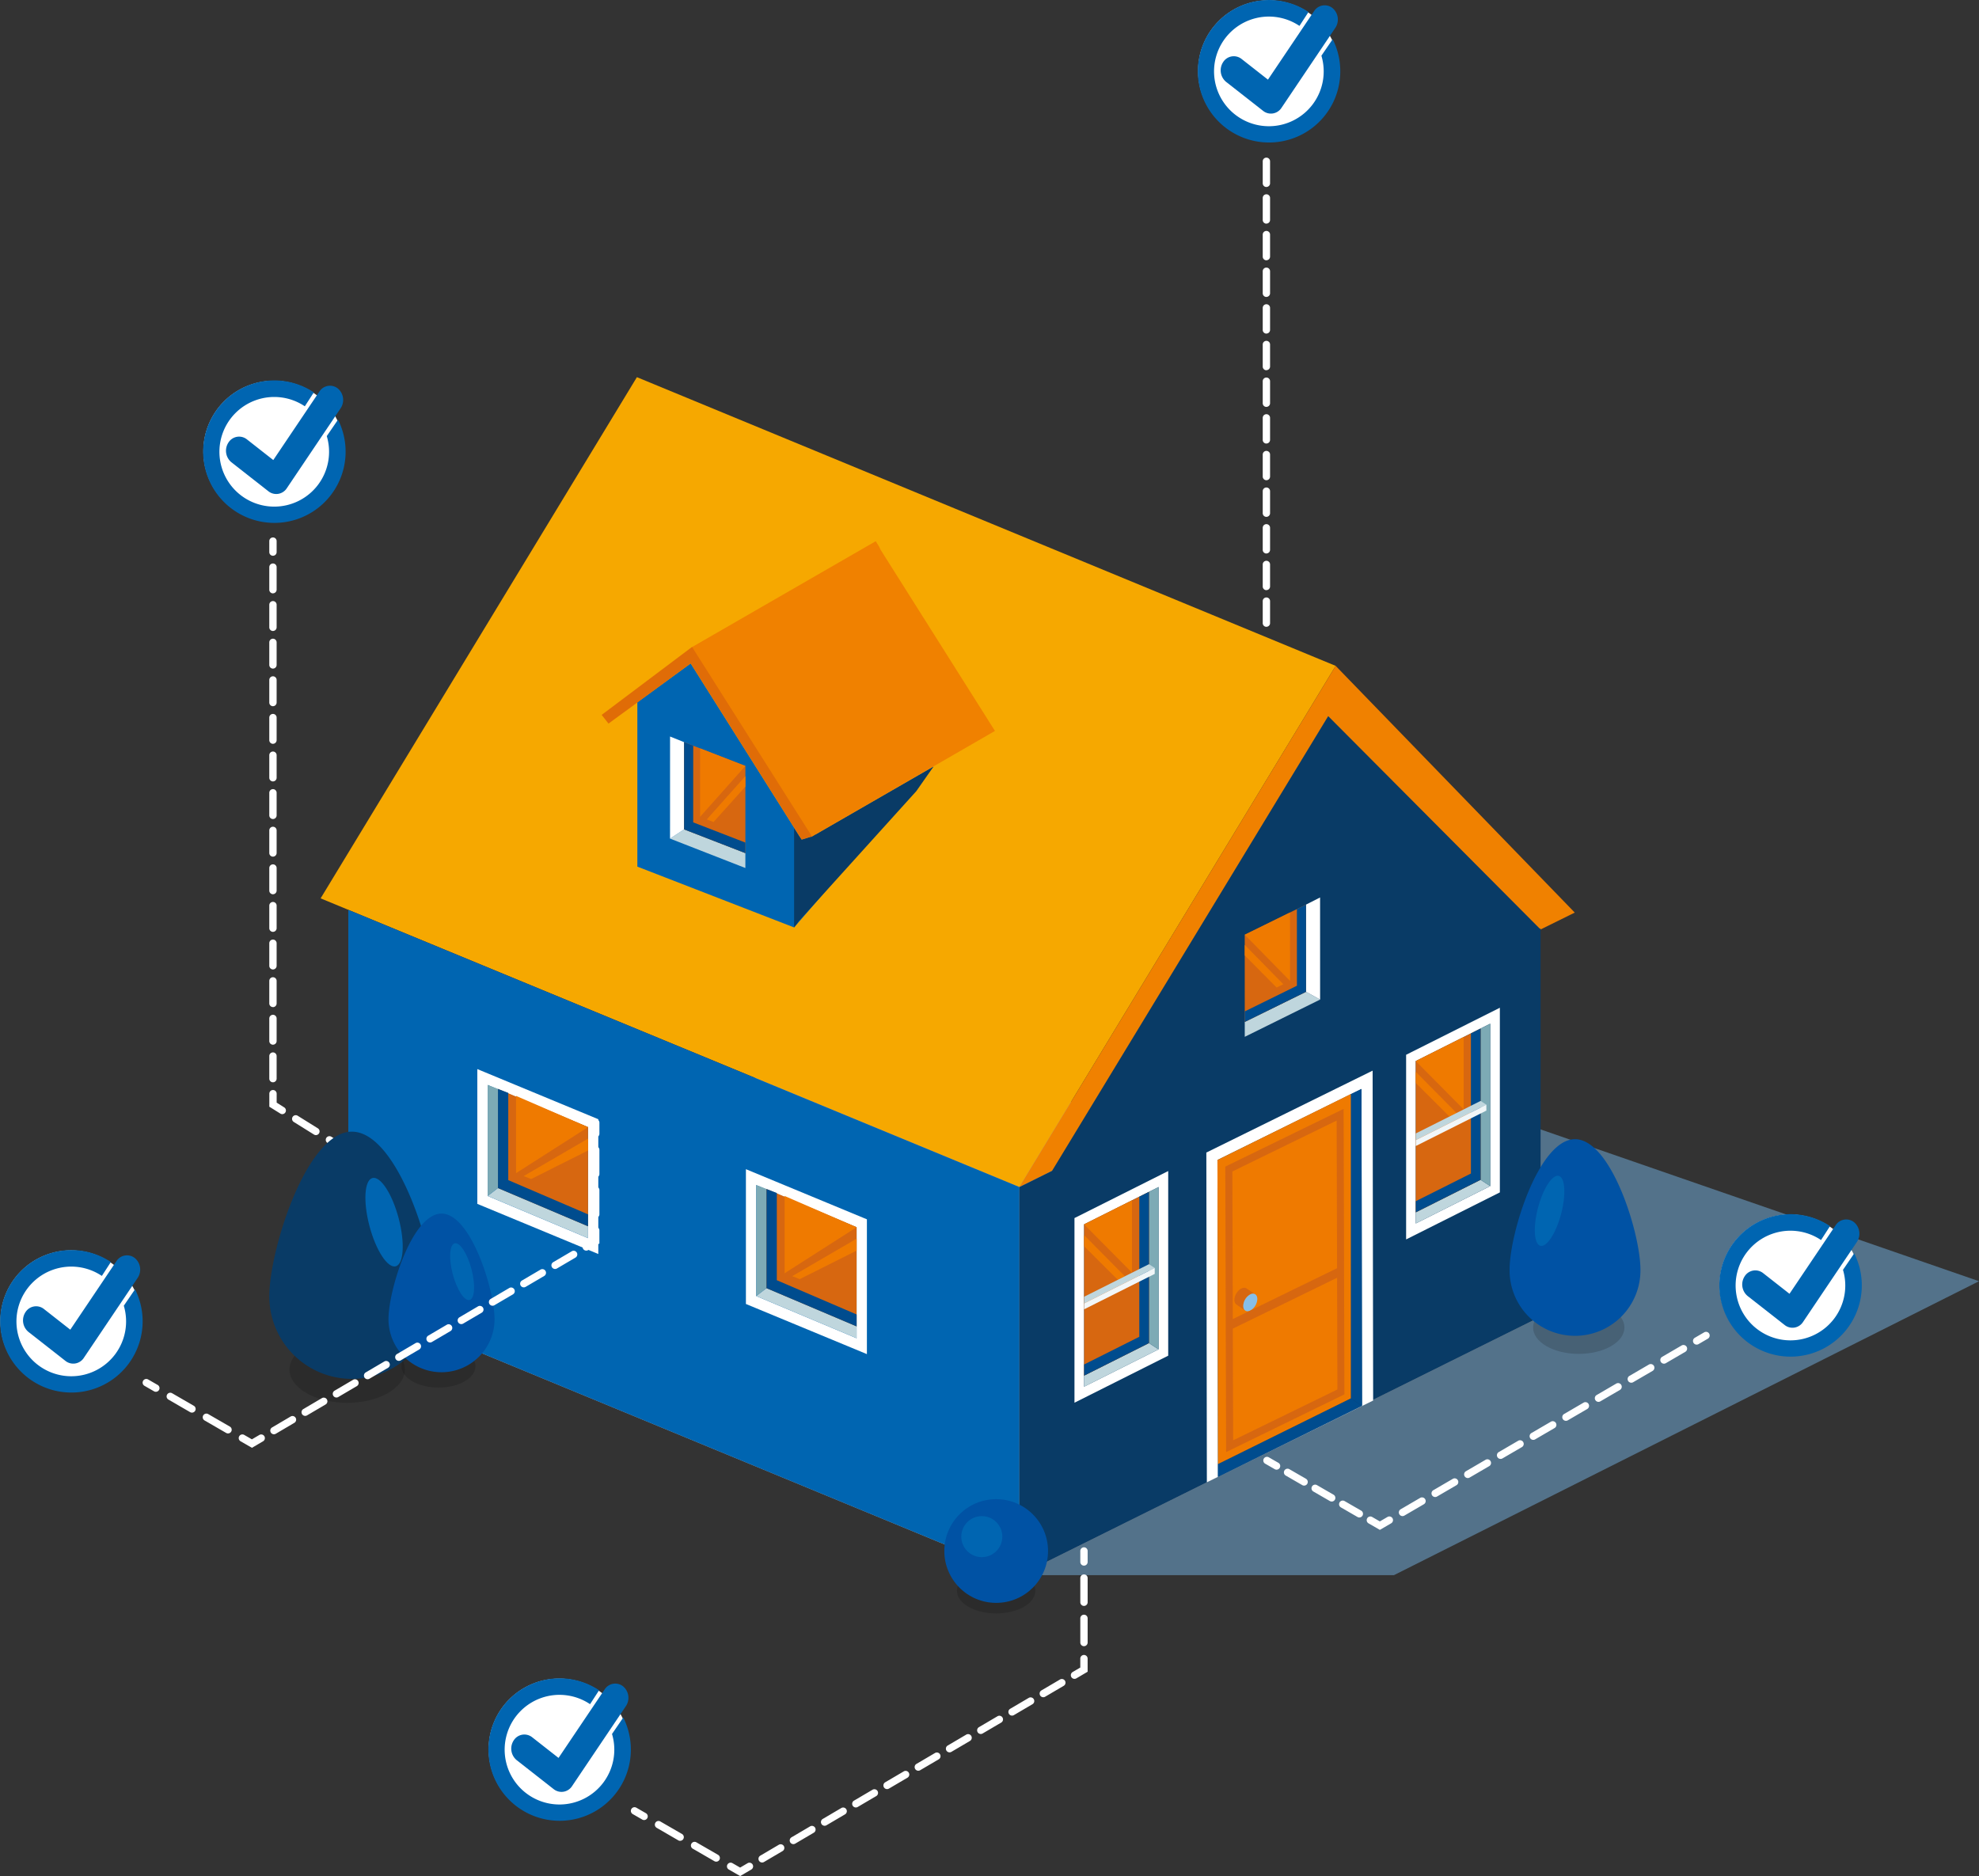 <svg xmlns="http://www.w3.org/2000/svg" viewBox="0 0 1654.3 1568.33"><rect x="0" y="0" width="1654.3" height="1568.33" fill="#333333" stroke="none"/><title>Asset 2</title><g style="isolation:isolate"><polygon points="1088.36 875.1 904.9 991.1 732.28 846.02 291.16 1085.06 852.12 1316.8 1165.19 1316.8 1654.3 1071.05 1088.36 875.1" fill="#75b2e2" fill-rule="evenodd" opacity="0.5"/><polygon points="732.28 846.13 291.16 1085.2 852.12 1316.93 1287.82 1100.68 732.28 846.13" fill="#9e9d9f" fill-rule="evenodd"/><polygon points="532.4 315.3 268.01 751 852.12 992.34 1116.52 556.64 532.4 315.3" fill="#f6a800" fill-rule="evenodd"/><polygon points="852.12 1316.93 291.16 1085.2 291.16 760.62 852.12 992.34 852.12 1316.93" fill="#0065b1" fill-rule="evenodd"/><polygon points="1116.52 556.64 852.12 992.34 879.4 978.86 1284.72 778.54 1316.39 762.89 1116.52 556.64" fill="#f08100" fill-rule="evenodd"/><polygon points="1110.27 598.65 1287.22 776.41 1287.82 776.11 1287.82 777.01 1287.82 1100.68 852.12 1316.93 852.12 992.34 879.45 978.78 1110.27 598.65" fill="#093b66" fill-rule="evenodd"/><polygon points="577.35 554.59 670.14 701.9 678.74 699.22 681.24 697.69 681.62 697.69 780.33 640.87 663.82 775.31 532.78 724.47 532.78 594.95 532.78 587.11 577.35 554.59" fill="#0065b1" fill-rule="evenodd"/><polygon points="667.84 698.64 670.14 701.9 678.74 699.22 681.24 697.69 681.62 697.69 780.33 640.87 765.99 661.35 667.84 769.96 663.82 775.31 663.82 712.04 663.82 692.34 667.84 698.64" fill="#093b66" fill-rule="evenodd"/><polygon points="678.29 699.6 677.91 699.6 676.58 697.68 580.92 545.6 578.04 541.2 732.05 452.43 734.92 457.03 736.07 459.51 831.71 611.03 678.29 699.6" fill="#f08100" fill-rule="evenodd"/><polygon points="577.35 554.59 670.14 701.9 678.75 699.22 578.5 540.82 502.94 597.63 508.67 604.9 577.35 554.59" fill="#e06c07" fill-rule="evenodd"/><path d="M1138.09,910.33,1017.7,969.71l.45,264.86,120.39-59.38-.45-264.86Zm9.32-15.31h0l.44,275.78-139,68.37-.44-275.67Z" fill="#fff" fill-rule="evenodd"/><polygon points="1138.55 1175.19 1018.15 1234.57 1018.15 1223.81 1129.22 1168.98 1138.55 1175.19" fill="#004c8e" fill-rule="evenodd"/><polygon points="1138.09 910.33 1138.55 1175.19 1129.22 1168.98 1128.77 914.88 1138.09 910.33" fill="#004c8e" fill-rule="evenodd"/><polygon points="1129.22 914.55 1129.22 1168.98 1018.15 1223.91 1017.7 969.71 1129.22 914.55" fill="#ef7a00" fill-rule="evenodd"/><path d="M1041,1086.06a10.32,10.32,0,0,1,4.13-4,4.17,4.17,0,0,1,4.21-.08l-7.4-4.93s0,0,0,0a1.29,1.29,0,0,0-.3-.18l-.3-.14-.33-.09-.33-.09-.39,0a2.51,2.51,0,0,0-.43,0c-.18,0-.35,0-.53.05s-.47.11-.71.19a5.85,5.85,0,0,0-.85.34,8.62,8.62,0,0,0-2,1.33,6.65,6.65,0,0,0-.63.65,7.08,7.08,0,0,0-.5.53l-.39.49c-.12.17-.22.34-.33.5a3.13,3.13,0,0,0-.32.46v0l0,0c-.08.15-.18.27-.26.43s-.18.32-.26.48l-.23.49a3.87,3.87,0,0,1-.22.49,5,5,0,0,0-.19.55l-.18.58c-.06.23-.12.44-.18.65s-.09.56-.13.81a11.46,11.46,0,0,0-.08,1.15,4.49,4.49,0,0,0,1.75,3.9l7.4,5a4.46,4.46,0,0,1-1.73-3.91,11,11,0,0,1,1.71-5.64Z" fill="#d76710" fill-rule="evenodd"/><path d="M1045.11,1082.06c3.28-1.61,5.9.11,5.92,3.9a11.67,11.67,0,0,1-5.88,9.64c-3.21,1.58-5.9-.19-5.9-3.9A11.56,11.56,0,0,1,1045.11,1082.06Z" fill="#87bee7" fill-rule="evenodd"/><path d="M1030.81,1204.06l-.26-93.37,87.15-42.53.27,93.4-87.17,42.51Zm-.63-224.77.36,123.4,87.15-42.51-.35-123.41-87.16,42.53Zm93.37,86,0-8L1123.16,927l-98.9,48.24.4,130.34v8l.29,100.32,98.88-48.25Z" fill="#d76710" fill-rule="evenodd"/><polygon points="1103.51 835.6 1040.53 866.75 1040.53 854.3 1091.77 829.1 1103.51 835.6" fill="#bfd6dd" fill-rule="evenodd"/><polygon points="1103.49 750.26 1103.51 835.6 1091.77 829.1 1091.75 756.21 1103.49 750.26" fill="#fff" fill-rule="evenodd"/><polygon points="1091.75 756.21 1091.77 829.1 1040.53 854.3 1040.51 781.41 1091.75 756.21" fill="#d76710" fill-rule="evenodd"/><polygon points="1078.39 820.02 1078.37 762.79 1040.51 781.41 1078.39 820.02" fill="#ef7a00" fill-rule="evenodd"/><polygon points="1040.51 789.9 1072.77 822.78 1067.15 825.54 1040.52 798.71 1040.51 789.9" fill="#ef7a00" fill-rule="evenodd"/><polygon points="1084.14 824.04 1084.12 759.96 1091.75 756.21 1091.77 829.1 1040.53 854.3 1040.53 845.5 1084.14 824.04" fill="#004c8e" fill-rule="evenodd"/><path d="M632.14,990.66v92.8l83.91,35.27v-92.8l-83.91-35.27Zm-8.61-13.26h0l101.14,41.91V1132l-101.14-41.91Z" fill="#fff" fill-rule="evenodd"/><polygon points="632.14 1083.46 716.06 1118.73 716.06 1108.79 640.75 1076.84 632.14 1083.46" fill="#bfd6dd" fill-rule="evenodd"/><polygon points="632.14 990.66 632.14 1083.46 640.75 1076.84 640.75 993.98 632.14 990.66" fill="#7daab5" fill-rule="evenodd"/><polygon points="640.75 993.98 640.75 1076.84 716.06 1108.79 716.06 1025.93 640.75 993.98" fill="#d76710" fill-rule="evenodd"/><polygon points="655.86 1064.41 655.86 999.81 716.06 1025.93 655.86 1064.41" fill="#ef7a00" fill-rule="evenodd"/><polygon points="716.06 1035.51 662.2 1066.85 668.54 1069.3 716.06 1045.46 716.06 1035.51" fill="#ef7a00" fill-rule="evenodd"/><polygon points="649.36 1070.22 649.36 997.3 640.75 993.98 640.75 1076.84 716.06 1108.79 716.06 1098.85 649.36 1070.22" fill="#004c8e" fill-rule="evenodd"/><path d="M407.66,907v92.8l83.91,35.27v-92.8L407.66,907ZM399,893.72h0l101.14,41.91v112.68L399,1006.4Z" fill="#fff" fill-rule="evenodd"/><polygon points="407.66 999.78 491.57 1035.05 491.57 1025.11 416.26 993.16 407.66 999.78" fill="#bfd6dd" fill-rule="evenodd"/><polygon points="407.66 906.98 407.66 999.78 416.26 993.16 416.26 910.3 407.66 906.98" fill="#7daab5" fill-rule="evenodd"/><polygon points="416.26 910.3 416.26 993.16 491.57 1025.11 491.57 942.25 416.26 910.3" fill="#d76710" fill-rule="evenodd"/><polygon points="431.37 980.73 431.37 916.13 491.57 942.25 431.37 980.73" fill="#ef7a00" fill-rule="evenodd"/><polygon points="491.57 951.84 437.71 983.18 444.05 985.62 491.57 961.78 491.57 951.84" fill="#ef7a00" fill-rule="evenodd"/><polygon points="424.87 986.54 424.87 913.62 416.26 910.3 416.26 993.16 491.57 1025.11 491.57 1015.17 424.87 986.54" fill="#004c8e" fill-rule="evenodd"/><path d="M968.48,992.3V1128l-62.24,31.23V1023.53l62.24-31.23Zm8.06-13.35h0l-78.36,39.32v154.36l78.36-39.33Z" fill="#fff" fill-rule="evenodd"/><polygon points="968.48 1128.04 906.24 1159.28 906.24 1149.97 960.42 1122.78 968.48 1128.04" fill="#bfd6dd" fill-rule="evenodd"/><polygon points="968.48 992.3 968.48 1128.04 960.42 1122.78 960.42 996.34 968.48 992.3" fill="#7daab5" fill-rule="evenodd"/><polygon points="960.42 996.34 960.42 1122.78 906.24 1149.97 906.24 1023.53 960.42 996.34" fill="#d76710" fill-rule="evenodd"/><polygon points="946.27 1063.93 946.27 1003.44 906.24 1023.53 946.27 1063.93" fill="#ef7a00" fill-rule="evenodd"/><polygon points="906.24 1032.5 940.34 1066.92 934.4 1069.9 906.24 1041.82 906.24 1032.5" fill="#ef7a00" fill-rule="evenodd"/><polygon points="952.36 1117.52 952.36 1000.39 960.42 996.34 960.42 1122.78 906.24 1149.97 906.24 1140.66 952.36 1117.52" fill="#004c8e" fill-rule="evenodd"/><polygon points="906.24 1084.03 960.42 1056.84 965.27 1059.97 906.24 1089.59 906.24 1084.03" fill="#bfd6dd" fill-rule="evenodd"/><polygon points="906.24 1089.59 965.27 1059.97 965.27 1064.93 906.24 1094.55 906.24 1089.59" fill="#f1f6f8" fill-rule="evenodd"/><polygon points="560.1 701.04 623.08 725.63 623.08 713.18 571.84 693.32 560.1 701.04" fill="#bfd6dd" fill-rule="evenodd"/><polygon points="560.12 615.7 560.1 701.04 571.84 693.32 571.86 620.43 560.12 615.7" fill="#fff" fill-rule="evenodd"/><polygon points="571.86 620.43 571.84 693.32 623.08 713.18 623.1 640.3 571.86 620.43" fill="#d76710" fill-rule="evenodd"/><polygon points="585.22 682.84 585.24 625.62 623.1 640.3 585.22 682.84" fill="#ef7a00" fill-rule="evenodd"/><polygon points="623.1 648.78 590.84 685.02 596.46 687.19 623.09 657.6 623.1 648.78" fill="#ef7a00" fill-rule="evenodd"/><polygon points="579.46 687.47 579.49 623.38 571.86 620.43 571.84 693.32 623.08 713.18 623.08 704.38 579.46 687.47" fill="#004c8e" fill-rule="evenodd"/><path d="M1245.71,855.8V991.54l-62.24,31.24V887l62.24-31.23Zm8.06-13.36h0l-78.36,39.32v154.36l78.36-39.32Z" fill="#fff" fill-rule="evenodd"/><polygon points="1245.71 991.54 1183.47 1022.78 1183.47 1013.47 1237.65 986.28 1245.71 991.54" fill="#bfd6dd" fill-rule="evenodd"/><polygon points="1245.71 855.8 1245.71 991.54 1237.65 986.28 1237.65 859.84 1245.71 855.8" fill="#7daab5" fill-rule="evenodd"/><polygon points="1237.65 859.84 1237.65 986.28 1183.47 1013.47 1183.47 887.03 1237.65 859.84" fill="#d76710" fill-rule="evenodd"/><polygon points="1223.51 927.43 1223.51 866.94 1183.47 887.03 1223.51 927.43" fill="#ef7a00" fill-rule="evenodd"/><polygon points="1183.47 896 1217.57 930.42 1211.63 933.4 1183.47 905.32 1183.47 896" fill="#ef7a00" fill-rule="evenodd"/><polygon points="1229.59 981.02 1229.59 863.89 1237.65 859.84 1237.65 986.28 1183.47 1013.47 1183.47 1004.16 1229.59 981.02" fill="#004c8e" fill-rule="evenodd"/><polygon points="1183.47 947.52 1237.65 920.34 1242.5 923.47 1183.47 953.09 1183.47 947.52" fill="#bfd6dd" fill-rule="evenodd"/><polygon points="1183.47 953.09 1242.5 923.47 1242.5 928.43 1183.47 958.05 1183.47 953.09" fill="#f1f6f8" fill-rule="evenodd"/><path d="M1058.61,524a3.06,3.06,0,0,1-3.06-3.06V502.51a3.06,3.06,0,1,1,6.13,0V520.9a3.06,3.06,0,0,1-3.06,3.06Zm0-30.64h0a3.06,3.06,0,0,1-3.06-3.06V471.87a3.06,3.06,0,1,1,6.13,0v18.38a3.06,3.06,0,0,1-3.06,3.06Zm0-30.64h0a3.06,3.06,0,0,1-3.06-3.06V441.23a3.06,3.06,0,1,1,6.13,0v18.38a3.06,3.06,0,0,1-3.06,3.06Zm0-30.64h0a3.06,3.06,0,0,1-3.06-3.06V410.59a3.06,3.06,0,0,1,6.13,0V429a3.06,3.06,0,0,1-3.06,3.06Zm0-30.64h0a3.06,3.06,0,0,1-3.06-3.06V380a3.06,3.06,0,0,1,6.13,0v18.38a3.06,3.06,0,0,1-3.06,3.06Zm0-30.64h0a3.06,3.06,0,0,1-3.06-3.06V349.32a3.06,3.06,0,1,1,6.13,0V367.7a3.06,3.06,0,0,1-3.06,3.06Zm0-30.64h0a3.06,3.06,0,0,1-3.06-3.06V318.68a3.06,3.06,0,0,1,6.13,0v18.38a3.06,3.06,0,0,1-3.06,3.06Zm0-30.64h0a3.06,3.06,0,0,1-3.06-3.06V288a3.06,3.06,0,1,1,6.13,0v18.38a3.06,3.06,0,0,1-3.06,3.06Zm0-30.64h0a3.06,3.06,0,0,1-3.06-3.06V257.4a3.06,3.06,0,0,1,6.13,0v18.38a3.06,3.06,0,0,1-3.06,3.06Zm0-30.64h0a3.06,3.06,0,0,1-3.06-3.06V226.76a3.06,3.06,0,0,1,6.13,0v18.38a3.06,3.06,0,0,1-3.06,3.06Zm0-30.64h0a3.06,3.06,0,0,1-3.06-3.06V196.12a3.06,3.06,0,0,1,6.13,0V214.5a3.06,3.06,0,0,1-3.06,3.06Zm0-30.64h0a3.06,3.06,0,0,1-3.06-3.06V165.48a3.06,3.06,0,1,1,6.13,0v18.38a3.06,3.06,0,0,1-3.06,3.06Zm0-30.64h0a3.06,3.06,0,0,1-3.06-3.06V134.84a3.06,3.06,0,0,1,6.13,0v18.38A3.06,3.06,0,0,1,1058.61,156.29Z" fill="#fff" fill-rule="evenodd"/><path d="M228.17,464.6a3.06,3.06,0,0,1-3.06-3.06v-9.19a3.06,3.06,0,0,1,6.13,0v9.19A3.06,3.06,0,0,1,228.17,464.6Z" fill="#fff" fill-rule="evenodd"/><path d="M228.17,904.77a3.06,3.06,0,0,1-3.06-3.06V882.84a3.06,3.06,0,1,1,6.13,0V901.7a3.06,3.06,0,0,1-3.06,3.06Zm0-31.44h0a3.06,3.06,0,0,1-3.06-3.06V851.4a3.06,3.06,0,1,1,6.13,0v18.86a3.06,3.06,0,0,1-3.06,3.06Zm0-31.44h0a3.06,3.06,0,0,1-3.06-3.06V820a3.06,3.06,0,1,1,6.13,0v18.87a3.06,3.06,0,0,1-3.06,3.06Zm0-31.44h0a3.06,3.06,0,0,1-3.06-3.06V788.52a3.06,3.06,0,1,1,6.13,0v18.86a3.06,3.06,0,0,1-3.06,3.06Zm0-31.44h0a3.06,3.06,0,0,1-3.06-3.06V757.08a3.06,3.06,0,1,1,6.13,0v18.86a3.06,3.06,0,0,1-3.06,3.06Zm0-31.44h0a3.06,3.06,0,0,1-3.06-3.06V725.64a3.06,3.06,0,1,1,6.13,0V744.5a3.06,3.06,0,0,1-3.06,3.06Zm0-31.44h0a3.06,3.06,0,0,1-3.06-3.06V694.19a3.06,3.06,0,1,1,6.13,0v18.86a3.06,3.06,0,0,1-3.06,3.06Zm0-31.44h0a3.06,3.06,0,0,1-3.06-3.06V662.75a3.06,3.06,0,1,1,6.13,0v18.87a3.06,3.06,0,0,1-3.06,3.06Zm0-31.44h0a3.06,3.06,0,0,1-3.06-3.06V631.32a3.06,3.06,0,1,1,6.13,0v18.86a3.06,3.06,0,0,1-3.06,3.06Zm0-31.44h0a3.06,3.06,0,0,1-3.06-3.06V599.87a3.06,3.06,0,0,1,6.13,0v18.86a3.06,3.06,0,0,1-3.06,3.06Zm0-31.44h0a3.06,3.06,0,0,1-3.06-3.06V568.43a3.06,3.06,0,1,1,6.13,0v18.86a3.06,3.06,0,0,1-3.06,3.06Zm0-31.44h0a3.06,3.06,0,0,1-3.06-3.06V537a3.06,3.06,0,1,1,6.13,0v18.86a3.06,3.06,0,0,1-3.06,3.06Zm0-31.44h0a3.06,3.06,0,0,1-3.06-3.06V505.55a3.06,3.06,0,1,1,6.13,0v18.86a3.06,3.06,0,0,1-3.06,3.06Zm0-31.44h0a3.06,3.06,0,0,1-3.06-3.06V474.11a3.06,3.06,0,1,1,6.13,0V493A3.06,3.06,0,0,1,228.17,496Z" fill="#fff" fill-rule="evenodd"/><path d="M236,931.4a3.09,3.09,0,0,1-1.62-.46l-9.24-5.76V914.28a3.06,3.06,0,1,1,6.13,0v7.49l6.36,4A3.07,3.07,0,0,1,236,931.4Z" fill="#fff" fill-rule="evenodd"/><path d="M264.07,948.91a3,3,0,0,1-1.62-.47l-16.86-10.51a3.06,3.06,0,0,1,3.25-5.2l16.86,10.51a3.06,3.06,0,0,1-1.62,5.66Z" fill="#fff" fill-rule="evenodd"/><path d="M283.12,960.77a3,3,0,0,1-1.62-.47l-7.8-4.87a3.06,3.06,0,0,1,3.24-5.19l7.8,4.87a3.06,3.06,0,0,1-1.62,5.66Z" fill="#fff" fill-rule="evenodd"/><path d="M906.12,1308.82a3.06,3.06,0,0,1-3.06-3.06v-9.19a3.06,3.06,0,1,1,6.13,0v9.19A3.06,3.06,0,0,1,906.12,1308.82Z" fill="#fff" fill-rule="evenodd"/><path d="M906.12,1376.16a3.06,3.06,0,0,1-3.06-3.06v-20.2a3.06,3.06,0,1,1,6.13,0v20.2a3.06,3.06,0,0,1-3.06,3.06Zm0-33.67h0a3.06,3.06,0,0,1-3.06-3.06v-20.2a3.06,3.06,0,1,1,6.13,0v20.2A3.06,3.06,0,0,1,906.12,1342.49Z" fill="#fff" fill-rule="evenodd"/><path d="M898.2,1403.48a3.07,3.07,0,0,1-1.56-5.71l6.41-3.77v-7.44a3.06,3.06,0,1,1,6.13,0v10.95l-9.43,5.55A3.06,3.06,0,0,1,898.2,1403.48Z" fill="#fff" fill-rule="evenodd"/><path d="M637.09,1557a3.07,3.07,0,0,1-1.56-5.71l15.66-9.22a3.07,3.07,0,0,1,3.11,5.28l-15.66,9.22a3.06,3.06,0,0,1-1.56.42Zm26.11-15.36h0a3.07,3.07,0,0,1-1.55-5.71l15.67-9.22a3.07,3.07,0,0,1,3.11,5.28l-15.67,9.22a3.07,3.07,0,0,1-1.56.42Zm26.11-15.36h0a3.07,3.07,0,0,1-1.55-5.71l15.67-9.21a3.07,3.07,0,0,1,3.11,5.28l-15.67,9.22a3.05,3.05,0,0,1-1.56.42ZM715.42,1511h0a3.07,3.07,0,0,1-1.56-5.71l15.67-9.22a3.07,3.07,0,0,1,3.11,5.28L717,1510.56a3,3,0,0,1-1.56.42Zm26.11-15.36h0a3.07,3.07,0,0,1-1.56-5.71l15.67-9.21a3.07,3.07,0,0,1,3.11,5.28l-15.67,9.21a3.05,3.05,0,0,1-1.56.42Zm26.11-15.36h0a3.07,3.07,0,0,1-1.56-5.71l15.67-9.21a3.07,3.07,0,0,1,3.11,5.28l-15.67,9.21a3.05,3.05,0,0,1-1.56.42Zm26.12-15.36h0a3.07,3.07,0,0,1-1.56-5.71l15.66-9.21a3.07,3.07,0,0,1,3.11,5.28l-15.66,9.21a3,3,0,0,1-1.56.42Zm26.11-15.36h0a3.07,3.07,0,0,1-1.55-5.71l15.67-9.21a3.07,3.07,0,0,1,3.11,5.28l-15.67,9.21a3.06,3.06,0,0,1-1.56.42ZM846,1434.2h0a3.07,3.07,0,0,1-1.55-5.71l15.67-9.21a3.07,3.07,0,0,1,3.11,5.28l-15.67,9.21a3.07,3.07,0,0,1-1.56.42Zm26.11-15.36h0a3.07,3.07,0,0,1-1.55-5.71l15.67-9.21a3.07,3.07,0,0,1,3.11,5.28l-15.67,9.21A3.07,3.07,0,0,1,872.08,1418.84Z" fill="#fff" fill-rule="evenodd"/><path d="M618.74,1568.33l-9.52-5.48a3.06,3.06,0,1,1,3.06-5.31l6.42,3.7,6.39-3.76a3.07,3.07,0,0,1,3.11,5.28Z" fill="#fff" fill-rule="evenodd"/><path d="M598.7,1556.29a3.07,3.07,0,0,1-1.53-.41l-18.08-10.44a3.06,3.06,0,0,1,3.06-5.31l18.08,10.44a3.06,3.06,0,0,1-1.53,5.72Zm-30.14-17.4h0a3.08,3.08,0,0,1-1.53-.41L548.94,1528a3.06,3.06,0,0,1,3.06-5.31l18.08,10.44a3.06,3.06,0,0,1-1.53,5.72Z" fill="#fff" fill-rule="evenodd"/><path d="M538.42,1521.5a3.07,3.07,0,0,1-1.53-.41l-8-4.6a3.06,3.06,0,0,1,3.06-5.31l8,4.6a3.07,3.07,0,0,1-1.53,5.72Z" fill="#fff" fill-rule="evenodd"/><path d="M1059.11,1217.86a3.06,3.06,0,0,1,1.53.41l8,4.6a3.06,3.06,0,1,1-3.06,5.31l-8-4.6a3.06,3.06,0,0,1,1.53-5.72Z" fill="#fff" fill-rule="evenodd"/><path d="M1076.3,1227.79a3.08,3.08,0,0,1,1.53.41l13.84,8a3.06,3.06,0,0,1-3.06,5.31l-13.84-8a3.07,3.07,0,0,1,1.53-5.72Zm23.07,13.32h0a3.07,3.07,0,0,1,1.53.41l13.84,8a3.06,3.06,0,0,1-3.06,5.31l-13.84-8a3.07,3.07,0,0,1,1.53-5.72Zm23.08,13.32h0a3.07,3.07,0,0,1,1.53.41l13.85,8a3.06,3.06,0,1,1-3.06,5.31l-13.85-8a3.06,3.06,0,0,1,1.53-5.72Z" fill="#fff" fill-rule="evenodd"/><path d="M1161.41,1267.7a3.07,3.07,0,0,1,1.54,5.71l-9.48,5.52-9.48-5.47a3.06,3.06,0,0,1,3.06-5.31l6.4,3.7,6.4-3.73A3.08,3.08,0,0,1,1161.41,1267.7Z" fill="#fff" fill-rule="evenodd"/><path d="M1407.25,1124.37a3.06,3.06,0,0,1,1.54,5.71l-16.39,9.56a3.07,3.07,0,0,1-3.09-5.3l16.39-9.56a3.07,3.07,0,0,1,1.54-.42Zm-27.32,15.93h0a3.07,3.07,0,0,1,1.54,5.71l-16.39,9.55a3.07,3.07,0,0,1-3.09-5.3l16.39-9.55a3.09,3.09,0,0,1,1.54-.41Zm-27.31,15.92h0a3.07,3.07,0,0,1,1.54,5.71l-16.39,9.56a3.06,3.06,0,0,1-3.09-5.29l16.39-9.56a3.07,3.07,0,0,1,1.54-.42Zm-27.32,15.93h0a3.07,3.07,0,0,1,1.54,5.71l-16.38,9.55a3.07,3.07,0,0,1-3.09-5.3l16.39-9.55a3.08,3.08,0,0,1,1.54-.42ZM1298,1188.07h0a3.07,3.07,0,0,1,1.54,5.71l-16.39,9.56a3.07,3.07,0,0,1-3.09-5.3l16.39-9.56a3.06,3.06,0,0,1,1.54-.42ZM1270.68,1204h0a3.07,3.07,0,0,1,1.54,5.71l-16.39,9.55a3.07,3.07,0,0,1-3.09-5.3l16.39-9.55a3.07,3.07,0,0,1,1.54-.42Zm-27.32,15.92h0a3.07,3.07,0,0,1,1.54,5.71l-16.39,9.56a3.06,3.06,0,0,1-3.09-5.29l16.39-9.56a3.06,3.06,0,0,1,1.54-.42ZM1216,1235.85h0a3.07,3.07,0,0,1,1.54,5.71l-16.39,9.55a3.07,3.07,0,0,1-3.09-5.3l16.39-9.55a3.07,3.07,0,0,1,1.54-.42Zm-27.31,15.93h0a3.06,3.06,0,0,1,1.55,5.71l-16.39,9.56a3.07,3.07,0,0,1-3.09-5.3l16.39-9.56A3.07,3.07,0,0,1,1188.73,1251.77Z" fill="#fff" fill-rule="evenodd"/><path d="M1426.12,1113.37a3.07,3.07,0,0,1,1.55,5.71l-7.94,4.63a3.07,3.07,0,0,1-3.09-5.3l7.94-4.63A3.07,3.07,0,0,1,1426.12,1113.37Z" fill="#fff" fill-rule="evenodd"/><path d="M256.11,1164.56c18.84,10.88,49.38,10.88,68.22,0s18.84-28.51,0-39.39-49.39-10.88-68.23,0S237.27,1153.68,256.11,1164.56Z" fill-rule="evenodd" opacity="0.15" style="mix-blend-mode:multiply"/><path d="M225.11,1083.63a69.07,69.07,0,0,0,138.14,0c0-38.15-30.93-137.6-69.07-137.6S225.11,1045.49,225.11,1083.63Z" fill="#093b66" fill-rule="evenodd"/><ellipse cx="321.04" cy="1021.69" rx="12.62" ry="38.15" transform="translate(-249.85 115.6) rotate(-14.77)" fill="#0065b1"/><path d="M344.65,1154.75c12.09,7,31.69,7,43.78,0s12.09-18.3,0-25.28-31.69-7-43.78,0S332.56,1147.77,344.65,1154.75Z" fill-rule="evenodd" opacity="0.15" style="mix-blend-mode:multiply"/><path d="M324.75,1102.82a44.32,44.32,0,1,0,88.65,0c0-24.48-19.85-88.29-44.32-88.29S324.75,1078.34,324.75,1102.82Z" fill="#0052a4" fill-rule="evenodd"/><ellipse cx="386.31" cy="1063.07" rx="8.1" ry="24.48" transform="translate(-258.26 133.61) rotate(-14.77)" fill="#0065b1"/><path d="M1346.73,1125.35c-14.92,8.61-39.1,8.61-54,0s-14.92-22.57,0-31.19,39.1-8.61,54,0S1361.65,1116.73,1346.73,1125.35Z" fill-rule="evenodd" opacity="0.15" style="mix-blend-mode:multiply"/><path d="M1371.28,1061.27a54.69,54.69,0,1,1-109.37,0c0-30.2,24.49-108.94,54.69-108.94S1371.28,1031.07,1371.28,1061.27Z" fill="#0052a4" fill-rule="evenodd"/><ellipse cx="1295.33" cy="1012.23" rx="30.21" ry="9.99" transform="translate(-13.69 2006.69) rotate(-75.23)" fill="#0065b1"/><path d="M855.91,1343.26c-12.8,7.39-33.55,7.39-46.35,0s-12.8-19.37,0-26.76,33.55-7.39,46.35,0S868.71,1335.87,855.91,1343.26Z" fill-rule="evenodd" opacity="0.15" style="mix-blend-mode:multiply"/><circle cx="832.73" cy="1296.6" r="43.35" fill="#0052a4"/><circle cx="820.72" cy="1284.58" r="17.15" fill="#0065b1"/><path d="M1496.5,1133.27a59,59,0,1,0-59-59A59.11,59.11,0,0,0,1496.5,1133.27Z" fill="#fff" fill-rule="evenodd"/><path d="M1549.78,1021.67h0a10.5,10.5,0,0,0-15.34,2.62l-38.55,57.28-22.09-17.32a10.5,10.5,0,0,0-15.34,2.62h0a12.51,12.51,0,0,0,2.43,16.55l31,24.29h0a10.5,10.5,0,0,0,15.34-2.62h0l45-66.86A12.51,12.51,0,0,0,1549.78,1021.67Z" fill="#0065b1"/><path d="M1550,1047.8l-9.4,13.75a45.83,45.83,0,1,1-18.35-24.92l7.53-11.65a59.55,59.55,0,1,0,21.87,26.42Q1550.91,1049.57,1550,1047.8Z" fill="#0065b1"/><path d="M467.5,1521.27a59,59,0,1,0-59-59A59.11,59.11,0,0,0,467.5,1521.27Z" fill="#fff" fill-rule="evenodd"/><path d="M520.78,1409.67h0a10.5,10.5,0,0,0-15.34,2.62l-38.55,57.28-22.09-17.32a10.5,10.5,0,0,0-15.34,2.62h0a12.51,12.51,0,0,0,2.43,16.55l31,24.29h0a10.5,10.5,0,0,0,15.34-2.62h0l45-66.86A12.51,12.51,0,0,0,520.78,1409.67Z" fill="#0065b1"/><path d="M521,1435.8l-9.4,13.75a45.83,45.83,0,1,1-18.35-24.92L500.8,1413a59.55,59.55,0,1,0,21.87,26.42Q521.91,1437.57,521,1435.8Z" fill="#0065b1"/><path d="M229,436.29a59,59,0,1,0-59-59A59.11,59.11,0,0,0,229,436.29Z" fill="#fff" fill-rule="evenodd"/><path d="M282.32,324.69h0A10.5,10.5,0,0,0,267,327.31l-38.55,57.28-22.09-17.32A10.5,10.5,0,0,0,191,369.89h0a12.51,12.51,0,0,0,2.43,16.55l31,24.29h0a10.5,10.5,0,0,0,15.34-2.62h0l45-66.86A12.51,12.51,0,0,0,282.32,324.69Z" fill="#0065b1"/><path d="M282.56,350.82l-9.4,13.75a45.83,45.83,0,1,1-18.35-24.92L262.35,328a59.55,59.55,0,1,0,21.87,26.42Q283.45,352.59,282.56,350.82Z" fill="#0065b1"/><path d="M1060.53,118.28a59,59,0,1,0-59-59A59.11,59.11,0,0,0,1060.53,118.28Z" fill="#fff" fill-rule="evenodd"/><path d="M1113.81,6.68h0a10.5,10.5,0,0,0-15.34,2.62l-38.55,57.28-22.09-17.32a10.5,10.5,0,0,0-15.34,2.62h0a12.51,12.51,0,0,0,2.43,16.55l31,24.29h0a10.5,10.5,0,0,0,15.34-2.62h0l45-66.86A12.51,12.51,0,0,0,1113.81,6.68Z" fill="#0065b1"/><path d="M1114,32.82l-9.4,13.75a45.83,45.83,0,1,1-18.35-24.92L1093.83,10a59.55,59.55,0,1,0,21.87,26.42Q1114.93,34.58,1114,32.82Z" fill="#0065b1"/><path d="M498,950.82a3.06,3.06,0,0,1-3.06-3.06v-9.19a3.06,3.06,0,1,1,6.13,0v9.19A3.06,3.06,0,0,1,498,950.82Z" fill="#fff" fill-rule="evenodd"/><path d="M498,1018.17a3.06,3.06,0,0,1-3.06-3.06V994.9a3.06,3.06,0,1,1,6.13,0v20.2a3.06,3.06,0,0,1-3.06,3.06Zm0-33.67h0a3.06,3.06,0,0,1-3.06-3.06v-20.2a3.06,3.06,0,1,1,6.13,0v20.2A3.06,3.06,0,0,1,498,984.49Z" fill="#fff" fill-rule="evenodd"/><path d="M490.07,1045.49a3.07,3.07,0,0,1-1.56-5.71l6.41-3.77v-7.44a3.06,3.06,0,1,1,6.13,0v10.95l-9.43,5.55A3.06,3.06,0,0,1,490.07,1045.49Z" fill="#fff" fill-rule="evenodd"/><path d="M229,1199a3.07,3.07,0,0,1-1.56-5.71l15.66-9.22a3.07,3.07,0,0,1,3.11,5.28l-15.66,9.22a3.06,3.06,0,0,1-1.56.42Zm26.11-15.36h0a3.07,3.07,0,0,1-1.55-5.71l15.67-9.22a3.07,3.07,0,0,1,3.11,5.28l-15.67,9.22a3.07,3.07,0,0,1-1.56.42Zm26.11-15.36h0a3.07,3.07,0,0,1-1.55-5.71l15.67-9.21a3.07,3.07,0,0,1,3.11,5.28l-15.67,9.22a3.05,3.05,0,0,1-1.56.42ZM307.29,1153h0a3.07,3.07,0,0,1-1.56-5.71l15.67-9.22a3.07,3.07,0,0,1,3.11,5.28l-15.67,9.22a3,3,0,0,1-1.56.42Zm26.11-15.36h0a3.07,3.07,0,0,1-1.56-5.71l15.67-9.21a3.07,3.07,0,0,1,3.11,5.28L335,1137.2a3.05,3.05,0,0,1-1.56.42Zm26.11-15.36h0a3.07,3.07,0,0,1-1.56-5.71l15.67-9.21a3.07,3.07,0,0,1,3.11,5.28l-15.67,9.21a3.05,3.05,0,0,1-1.56.42Zm26.12-15.36h0a3.07,3.07,0,0,1-1.56-5.71l15.66-9.21a3.07,3.07,0,0,1,3.11,5.28l-15.66,9.21a3,3,0,0,1-1.56.42Zm26.11-15.36h0a3.07,3.07,0,0,1-1.55-5.71l15.67-9.21a3.07,3.07,0,0,1,3.11,5.28l-15.67,9.21a3.06,3.06,0,0,1-1.56.42Zm26.11-15.36h0a3.07,3.07,0,0,1-1.55-5.71l15.67-9.21a3.07,3.07,0,0,1,3.11,5.28l-15.67,9.21a3.07,3.07,0,0,1-1.56.42ZM464,1060.84h0a3.07,3.07,0,0,1-1.55-5.71l15.67-9.21a3.07,3.07,0,0,1,3.11,5.28l-15.67,9.21A3.07,3.07,0,0,1,464,1060.84Z" fill="#fff" fill-rule="evenodd"/><path d="M210.61,1210.33l-9.52-5.48a3.06,3.06,0,1,1,3.06-5.31l6.42,3.7,6.39-3.76a3.07,3.07,0,0,1,3.11,5.28Z" fill="#fff" fill-rule="evenodd"/><path d="M190.57,1198.3a3.07,3.07,0,0,1-1.53-.41L171,1187.45a3.06,3.06,0,0,1,3.06-5.31l18.08,10.44a3.06,3.06,0,0,1-1.53,5.72Zm-30.14-17.4h0a3.08,3.08,0,0,1-1.53-.41L140.81,1170a3.06,3.06,0,0,1,3.06-5.31L162,1175.18a3.06,3.06,0,0,1-1.53,5.72Z" fill="#fff" fill-rule="evenodd"/><path d="M130.29,1163.5a3.07,3.07,0,0,1-1.53-.41l-8-4.6a3.06,3.06,0,0,1,3.06-5.31l8,4.6a3.07,3.07,0,0,1-1.53,5.72Z" fill="#fff" fill-rule="evenodd"/><path d="M59.38,1163.27a59,59,0,1,0-59-59A59.11,59.11,0,0,0,59.38,1163.27Z" fill="#fff" fill-rule="evenodd"/><path d="M112.65,1051.67h0a10.5,10.5,0,0,0-15.34,2.62l-38.55,57.28-22.09-17.32a10.5,10.5,0,0,0-15.34,2.62h0a12.51,12.51,0,0,0,2.43,16.55l31,24.29h0a10.5,10.5,0,0,0,15.34-2.62h0l45-66.86A12.51,12.51,0,0,0,112.65,1051.67Z" fill="#0065b1"/><path d="M112.89,1077.8l-9.4,13.75a45.83,45.83,0,1,1-18.35-24.92L92.68,1055a59.55,59.55,0,1,0,21.87,26.42Q113.78,1079.57,112.89,1077.8Z" fill="#0065b1"/></g></svg>